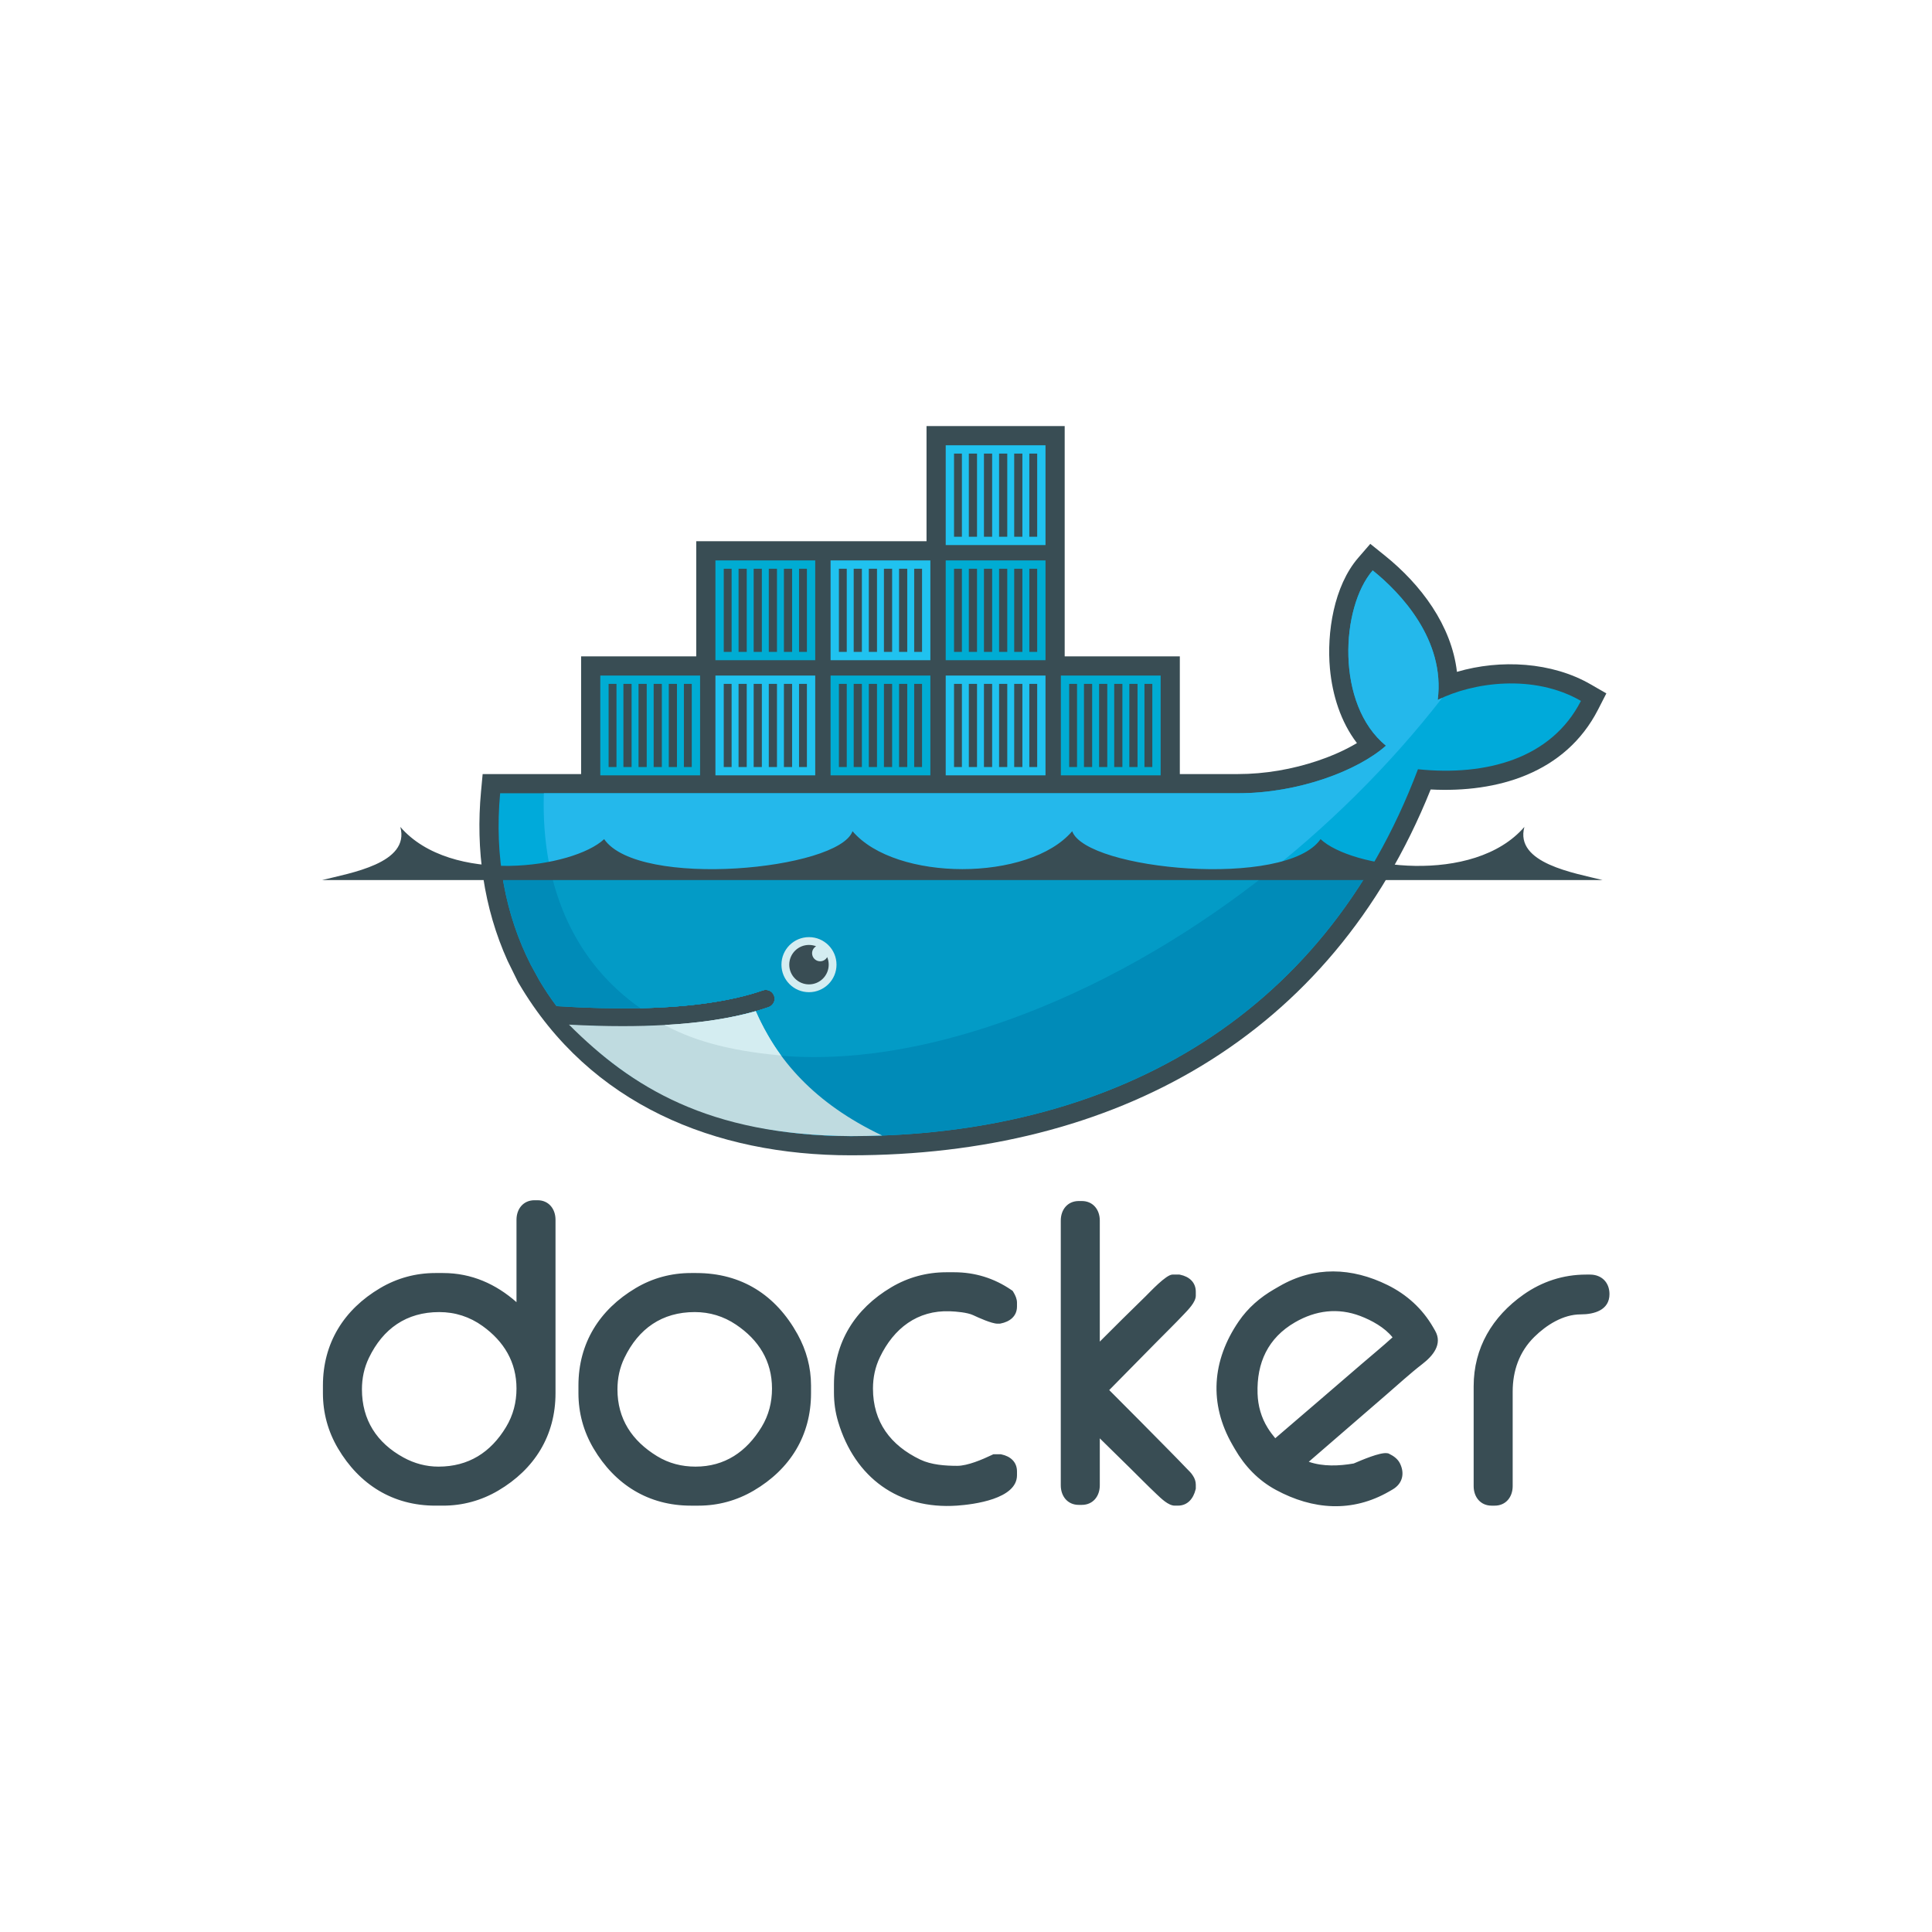 <?xml version="1.0" encoding="UTF-8" standalone="no"?>
<!-- Created with Inkscape (http://www.inkscape.org/) -->

<svg
   xmlns:dc="http://purl.org/dc/elements/1.1/"
   xmlns:cc="http://creativecommons.org/ns#"
   xmlns:rdf="http://www.w3.org/1999/02/22-rdf-syntax-ns#"
   xmlns:svg="http://www.w3.org/2000/svg"
   xmlns="http://www.w3.org/2000/svg"
   xmlns:sodipodi="http://sodipodi.sourceforge.net/DTD/sodipodi-0.dtd"
   xmlns:inkscape="http://www.inkscape.org/namespaces/inkscape"
   width="96"
   height="96"
   id="svg6517"
   version="1.1"
   inkscape:version="0.91 r13725"
   sodipodi:docname="icon.svg">
  <defs
     id="defs6519">
    <linearGradient
       id="Background">
      <stop
         id="stop4178"
         offset="0"
         style="stop-color:#b8b8b8;stop-opacity:1" />
      <stop
         id="stop4180"
         offset="1"
         style="stop-color:#c9c9c9;stop-opacity:1" />
    </linearGradient>
    <filter
       style="color-interpolation-filters:sRGB;"
       inkscape:label="Inner Shadow"
       id="filter1121">
      <feFlood
         flood-opacity="0.6"
         flood-color="rgb(0,0,0)"
         result="flood"
         id="feFlood1123" />
      <feComposite
         in="flood"
         in2="SourceGraphic"
         operator="out"
         result="composite1"
         id="feComposite1125" />
      <feGaussianBlur
         in="composite1"
         stdDeviation="1"
         result="blur"
         id="feGaussianBlur1127" />
      <feOffset
         dx="0"
         dy="2"
         result="offset"
         id="feOffset1129" />
      <feComposite
         in="offset"
         in2="SourceGraphic"
         operator="atop"
         result="composite2"
         id="feComposite1131" />
    </filter>
    <filter
       style="color-interpolation-filters:sRGB;"
       inkscape:label="Drop Shadow"
       id="filter950">
      <feFlood
         flood-opacity="0.25"
         flood-color="rgb(0,0,0)"
         result="flood"
         id="feFlood952" />
      <feComposite
         in="flood"
         in2="SourceGraphic"
         operator="in"
         result="composite1"
         id="feComposite954" />
      <feGaussianBlur
         in="composite1"
         stdDeviation="1"
         result="blur"
         id="feGaussianBlur956" />
      <feOffset
         dx="0"
         dy="1"
         result="offset"
         id="feOffset958" />
      <feComposite
         in="SourceGraphic"
         in2="offset"
         operator="over"
         result="composite2"
         id="feComposite960" />
    </filter>
    <clipPath
       clipPathUnits="userSpaceOnUse"
       id="clipPath873">
      <g
         transform="matrix(0,-0.667,0.666,0,-258.26,677)"
         id="g875"
         inkscape:label="Layer 1"
         style="fill:#ff00ff;fill-opacity:1;stroke:none;display:inline">
        <path
           style="fill:#ff00ff;fill-opacity:1;stroke:none;display:inline"
           d="m 46.703,898.228 50.595,0 C 138.162,898.228 144,904.065 144,944.926 l 0,50.738 c 0,40.861 -5.838,46.698 -46.703,46.698 l -50.595,0 C 5.838,1042.362 0,1036.525 0,995.664 L 0,944.926 C 0,904.065 5.838,898.228 46.703,898.228 Z"
           id="path877"
           inkscape:connector-curvature="0"
           sodipodi:nodetypes="sssssssss" />
      </g>
    </clipPath>
    <filter
       inkscape:collect="always"
       id="filter891"
       inkscape:label="Badge Shadow">
      <feGaussianBlur
         inkscape:collect="always"
         stdDeviation="0.72"
         id="feGaussianBlur893" />
    </filter>
    <clipPath
       clipPathUnits="userSpaceOnUse"
       id="clipPath18">
      <path
         d="M 0,580 650,580 650,0 0,0 0,580 Z"
         id="path20"
         inkscape:connector-curvature="0" />
    </clipPath>
  </defs>
  <sodipodi:namedview
     id="base"
     pagecolor="#ffffff"
     bordercolor="#666666"
     borderopacity="1.0"
     inkscape:pageopacity="0.0"
     inkscape:pageshadow="2"
     inkscape:zoom="11.524529"
     inkscape:cx="48.122302"
     inkscape:cy="48.761601"
     inkscape:document-units="px"
     inkscape:current-layer="layer3"
     showgrid="true"
     fit-margin-top="0"
     fit-margin-left="0"
     fit-margin-right="0"
     fit-margin-bottom="0"
     inkscape:window-width="1920"
     inkscape:window-height="1056"
     inkscape:window-x="1280"
     inkscape:window-y="24"
     inkscape:window-maximized="1"
     showborder="true"
     showguides="true"
     inkscape:guide-bbox="true"
     inkscape:showpageshadow="false">
    <inkscape:grid
       type="xygrid"
       id="grid821" />
    <sodipodi:guide
       orientation="1,0"
       position="16,48"
       id="guide823" />
    <sodipodi:guide
       orientation="0,1"
       position="64,80"
       id="guide825" />
    <sodipodi:guide
       orientation="1,0"
       position="80,40"
       id="guide827" />
    <sodipodi:guide
       orientation="0,1"
       position="64,16"
       id="guide829" />
  </sodipodi:namedview>
  <g
     inkscape:label="BACKGROUND"
     inkscape:groupmode="layer"
     id="layer1"
     transform="translate(268,-635.291)"
     style="display:inline">
    <path
       style="fill:none;fill-opacity:1;stroke:none;display:inline;filter:url(#filter1121)"
       d="m -268,700.156 0,-33.73 c 0,-27.243 3.888,-31.135 31.103,-31.135 l 33.794,0 c 27.215,0 31.103,3.892 31.103,31.135 l 0,33.73 c 0,27.243 -3.888,31.135 -31.103,31.135 l -33.794,0 C -264.112,731.291 -268,727.399 -268,700.156 Z"
       id="path6455"
       inkscape:connector-curvature="0"
       sodipodi:nodetypes="sssssssss" />
  </g>
  <g
     inkscape:groupmode="layer"
     id="layer3"
     inkscape:label="PLACE YOUR PICTOGRAM HERE"
     style="display:inline">
    <g
       id="g14"
       transform="matrix(0.134,0,0,-0.134,4.21,87.1)">
      <g
         id="g16"
         clip-path="url(#clipPath18)">
        <g
           id="g22"
           transform="translate(160.106,167.139)">
          <path
             d="m 0,0 0,30.553 c 0,4.011 2.51,7.238 6.664,7.238 l 1.152,0 c 4.155,0 6.653,-3.228 6.653,-7.238 l 0,-64.321 c 0,-15.685 -7.75,-28.164 -21.252,-36.115 -6.262,-3.683 -13.18,-5.574 -20.438,-5.574 l -2.869,0 c -15.687,0 -28.152,7.756 -36.115,21.25 -3.695,6.266 -5.572,13.174 -5.572,20.439 l 0,2.868 c 0,15.689 7.754,28.162 21.246,36.127 6.265,3.699 13.174,5.574 20.441,5.574 l 2.869,0 C -16.604,10.801 -7.596,6.686 0,0 m -57.311,-32.332 c 0,-11.33 5.493,-19.848 15.42,-25.279 4.014,-2.198 8.373,-3.377 12.953,-3.377 11.122,0 19.37,5.246 25.059,14.67 2.647,4.384 3.879,9.179 3.879,14.279 0,9.822 -4.65,17.486 -12.564,23.18 -4.799,3.451 -10.202,5.181 -16.092,5.181 -12.121,0 -20.844,-6.123 -26.08,-17.002 -1.768,-3.677 -2.575,-7.584 -2.575,-11.652 m 121.973,43.133 2.006,0 c 16.764,0 29.512,-8.133 37.592,-22.766 3.23,-5.853 4.959,-12.242 4.959,-18.935 l 0,-2.868 c 0,-15.683 -7.735,-28.181 -21.258,-36.117 -6.262,-3.672 -13.178,-5.572 -20.434,-5.572 l -2.865,0 c -15.687,0 -28.154,7.756 -36.115,21.25 -3.695,6.266 -5.576,13.174 -5.576,20.439 l 0,2.868 c 0,15.691 7.783,28.123 21.242,36.123 6.258,3.718 13.178,5.578 20.449,5.578 M 37.438,-32.332 c 0,-10.998 5.398,-19.088 14.687,-24.775 4.361,-2.672 9.164,-3.881 14.262,-3.881 10.867,0 18.898,5.509 24.49,14.681 2.666,4.373 3.871,9.176 3.871,14.268 0,10.226 -4.926,18.039 -13.346,23.701 -4.615,3.106 -9.752,4.66 -15.308,4.66 -12.121,0 -20.844,-6.123 -26.078,-17.002 -1.772,-3.677 -2.578,-7.584 -2.578,-11.652 m 131.929,27.498 c -2.183,1.023 -6.273,1.363 -8.635,1.453 -12.087,0.455 -20.834,-6.351 -25.964,-17.015 -1.772,-3.678 -2.58,-7.573 -2.58,-11.643 0,-12.393 6.505,-21.068 17.568,-26.357 4.041,-1.932 9.258,-2.299 13.674,-2.299 3.884,0 9.373,2.381 12.82,4.017 l 0.598,0.283 2.673,0 0.295,-0.06 c 3.291,-0.684 5.776,-2.77 5.776,-6.311 l 0,-1.431 c 0,-8.809 -16.1,-10.826 -22.242,-11.254 -21.678,-1.502 -37.891,10.404 -44.073,31.082 -1.074,3.59 -1.556,7.156 -1.556,10.898 l 0,2.864 c 0,15.689 7.785,28.117 21.242,36.111 6.258,3.717 13.178,5.582 20.447,5.582 l 2.867,0 c 7.711,0 14.815,-2.19 21.182,-6.539 l 0.523,-0.361 0.331,-0.545 C 185,2.5 185.592,1.184 185.592,-0.174 l 0,-1.431 c 0,-3.694 -2.764,-5.68 -6.1,-6.323 l -0.275,-0.049 -0.856,0 c -2.16,0 -7.066,2.237 -8.994,3.143 m 46.93,-9.797 c 5.619,5.627 11.26,11.244 16.963,16.779 1.59,1.543 7.607,8.079 9.976,8.079 l 2.592,0 0.295,-0.061 c 3.301,-0.686 5.773,-2.775 5.773,-6.322 l 0,-1.432 c 0,-2.42 -2.833,-5.23 -4.396,-6.887 -3.324,-3.523 -6.824,-6.931 -10.227,-10.382 l -17.478,-17.745 c 7.525,-7.543 15.045,-15.093 22.51,-22.695 2.064,-2.101 4.131,-4.207 6.164,-6.34 0.719,-0.756 1.779,-1.697 2.383,-2.746 0.646,-0.98 1.044,-2.088 1.044,-3.269 l 0,-1.496 -0.083,-0.344 c -0.813,-3.301 -2.909,-5.965 -6.567,-5.965 l -1.15,0 c -2.395,0 -5.098,2.709 -6.739,4.256 -3.377,3.185 -6.64,6.535 -9.953,9.789 l -11.107,10.904 0,-17.428 c 0,-4.013 -2.514,-7.24 -6.664,-7.24 l -1.141,0 c -4.154,0 -6.664,3.227 -6.664,7.24 l 0,98.207 c 0,4.016 2.512,7.227 6.664,7.227 l 1.141,0 c 4.15,0 6.664,-3.211 6.664,-7.227 l 0,-44.902 z m 180.328,24.858 1.436,0 c 4.339,0 7.236,-2.924 7.236,-7.239 0,-5.99 -5.727,-7.523 -10.682,-7.523 -6.498,0 -12.701,-3.934 -17.179,-8.346 -5.586,-5.506 -8.032,-12.558 -8.032,-20.31 l 0,-35.028 c 0,-4.015 -2.506,-7.238 -6.666,-7.238 l -1.14,0 c -4.159,0 -6.664,3.223 -6.664,7.238 l 0,37.037 c 0,14.223 6.923,25.832 18.464,33.975 6.895,4.865 14.788,7.434 23.227,7.434 M 293.789,-59.188 c 5.266,-1.837 11.27,-1.576 16.672,-0.634 2.762,1.174 9.828,4.256 12.428,3.804 l 0.406,-0.068 0.373,-0.184 c 1.586,-0.769 3.102,-1.857 3.91,-3.47 1.895,-3.787 0.985,-7.592 -2.734,-9.74 l -1.239,-0.715 c -13.724,-7.922 -28.322,-6.825 -42.001,0.574 -6.541,3.535 -11.545,8.785 -15.237,15.183 l -0.863,1.497 c -8.811,15.257 -7.621,31.308 2.314,45.818 3.432,5.016 7.914,8.891 13.157,11.92 l 1.982,1.144 c 12.926,7.461 26.777,6.952 40.053,0.403 7.136,-3.522 12.92,-8.772 16.904,-15.674 l 0.717,-1.242 c 2.894,-5.016 -0.856,-9.387 -4.727,-12.373 -4.492,-3.467 -9.027,-7.637 -13.334,-11.354 -9.599,-8.287 -19.185,-16.594 -28.781,-24.889 m -12.426,8.727 c 10.739,9.207 21.479,18.42 32.186,27.664 3.658,3.156 7.672,6.432 11.303,9.75 -2.914,3.67 -7.78,6.317 -11.914,7.895 -8.344,3.179 -16.575,2.111 -24.227,-2.307 -10.02,-5.783 -14.285,-14.996 -13.91,-26.459 0.146,-4.514 1.361,-8.863 3.758,-12.705 0.843,-1.354 1.787,-2.625 2.804,-3.838"
             style="fill:#394d54;fill-opacity:1;fill-rule:evenodd;stroke:none"
             id="path24"
             inkscape:connector-curvature="0" />
        </g>
        <g
           id="g26"
           transform="translate(363.387,406.609)">
          <path
             d="m 0,0 42.695,0 0,-43.646 21.588,0 c 9.969,0 20.223,1.777 29.664,4.976 4.639,1.572 9.846,3.762 14.422,6.515 -6.027,7.869 -9.103,17.804 -10.01,27.598 -1.23,13.322 1.457,30.661 10.473,41.086 l 4.488,5.192 5.348,-4.299 c 13.465,-10.818 24.789,-25.935 26.785,-43.166 16.213,4.768 35.248,3.64 49.539,-4.608 l 5.863,-3.382 -3.085,-6.024 c -12.086,-23.588 -37.354,-30.894 -62.057,-29.601 -36.965,-92.069 -117.442,-135.657 -215.02,-135.657 -50.412,0 -96.664,18.846 -123.002,63.573 l -0.431,0.73 -3.838,7.807 c -8.902,19.687 -11.86,41.256 -9.854,62.805 l 0.602,6.455 36.51,0 0,43.646 42.693,0 0,42.695 85.393,0 0,42.696 L 0,85.391 0,0 Z"
             style="fill:#394d54;fill-opacity:1;fill-rule:evenodd;stroke:none"
             id="path28"
             inkscape:connector-curvature="0" />
        </g>
        <g
           id="g30"
           transform="translate(501.713,390.463)">
          <path
             d="m 0,0 c 2.863,22.248 -13.787,39.725 -24.113,48.021 -11.899,-13.757 -13.748,-49.812 4.92,-64.992 -10.418,-9.254 -32.371,-17.642 -54.85,-17.642 l -273.627,0 c -2.185,-23.465 1.934,-45.073 11.342,-63.569 l 3.113,-5.693 c 1.971,-3.345 4.124,-6.573 6.451,-9.681 l 0.001,0 c 11.249,-0.722 21.621,-0.972 31.11,-0.762 l 0.005,0 c 18.647,0.413 33.862,2.613 45.394,6.609 1.717,0.597 3.588,-0.313 4.182,-2.029 0.593,-1.715 -0.315,-3.587 -2.03,-4.182 -1.533,-0.531 -3.132,-1.028 -4.783,-1.5 -0.002,-0.001 -0.004,-0.001 -0.006,-0.002 -9.08,-2.592 -18.816,-4.337 -31.379,-5.112 0.745,-0.012 -0.777,-0.112 -0.781,-0.112 -0.427,-0.027 -0.965,-0.087 -1.394,-0.112 -4.944,-0.277 -10.281,-0.335 -15.737,-0.335 -5.966,0 -11.844,0.114 -18.414,0.447 l -0.168,-0.112 c 22.799,-25.625 58.448,-40.994 103.131,-40.994 94.57,0 174.785,41.922 210.305,136.039 25.201,-2.586 49.42,3.84 60.437,25.346 C 35.561,9.76 12.994,6.531 0,0"
             style="fill:#00aada;fill-opacity:1;fill-rule:nonzero;stroke:none"
             id="path32"
             inkscape:connector-curvature="0" />
        </g>
        <g
           id="g34"
           transform="translate(501.713,390.463)">
          <path
             d="m 0,0 c 2.863,22.248 -13.787,39.725 -24.113,48.021 -11.899,-13.757 -13.748,-49.812 4.92,-64.992 -10.418,-9.254 -32.371,-17.642 -54.85,-17.642 l -257.424,0 c -1.117,-35.936 12.219,-63.214 35.814,-79.705 l 0.005,0 c 18.647,0.413 33.862,2.613 45.394,6.609 1.717,0.597 3.588,-0.313 4.182,-2.029 0.593,-1.715 -0.315,-3.587 -2.03,-4.182 -1.533,-0.531 -3.132,-1.028 -4.783,-1.5 -0.002,-0.001 -0.004,-0.001 -0.006,-0.002 -9.08,-2.592 -19.653,-4.56 -32.215,-5.336 -0.004,0 -0.305,0.291 -0.309,0.29 32.185,-16.509 78.852,-16.45 132.356,4.103 C -93.064,-93.318 -37.24,-49.408 1.713,0.814 1.125,0.549 0.553,0.277 0,0"
             style="fill:#24b8eb;fill-opacity:1;fill-rule:nonzero;stroke:none"
             id="path36"
             inkscape:connector-curvature="0" />
        </g>
        <g
           id="g38"
           transform="translate(154.555,327.34)">
          <path
             d="m 0,0 c 1.701,-12.568 5.377,-24.338 10.83,-35.059 l 3.113,-5.693 c 1.971,-3.345 4.124,-6.573 6.453,-9.681 11.25,-0.722 21.624,-0.972 31.114,-0.762 18.647,0.413 33.862,2.613 45.394,6.609 1.717,0.597 3.588,-0.313 4.182,-2.029 0.594,-1.715 -0.315,-3.587 -2.029,-4.182 -1.534,-0.531 -3.133,-1.028 -4.784,-1.5 -0.002,-0.001 -0.003,-0.001 -0.005,-0.002 -9.08,-2.592 -19.598,-4.449 -32.161,-5.224 -0.43,-0.027 -1.183,-0.032 -1.618,-0.056 -4.942,-0.277 -10.223,-0.446 -15.68,-0.446 -5.966,0 -12.068,0.113 -18.637,0.446 22.799,-25.625 58.67,-41.05 103.353,-41.05 80.961,0 151.399,30.731 192.282,98.629 L 0,0 Z"
             style="fill:#008bb8;fill-opacity:1;fill-rule:nonzero;stroke:none"
             id="path40"
             inkscape:connector-curvature="0" />
        </g>
        <g
           id="g42"
           transform="translate(172.709,327.34)">
          <path
             d="m 0,0 c 4.84,-22.069 16.471,-39.395 33.355,-51.195 18.648,0.413 33.863,2.613 45.395,6.609 1.717,0.597 3.588,-0.313 4.182,-2.029 0.593,-1.715 -0.315,-3.587 -2.03,-4.182 -1.533,-0.531 -3.132,-1.028 -4.783,-1.5 -0.002,-0.001 -0.004,-0.001 -0.006,-0.002 -9.08,-2.592 -19.82,-4.449 -32.383,-5.224 32.182,-16.507 78.715,-16.27 132.215,4.281 32.366,12.435 63.516,30.947 91.463,53.242 L 0,0 Z"
             style="fill:#039bc6;fill-opacity:1;fill-rule:nonzero;stroke:none"
             id="path44"
             inkscape:connector-curvature="0" />
        </g>
        <path
           d="m 191.182,399.494 37.002,0 0,-37.004 -37.002,0 0,37.004 z m 3.082,-3.084 2.92,0 0,-30.838 -2.92,0 0,30.838 z m 5.49,0 3.037,0 0,-30.838 -3.037,0 0,30.838 z m 5.605,0 3.037,0 0,-30.838 -3.037,0 0,30.838 z m 5.608,0 3.037,0 0,-30.838 -3.037,0 0,30.838 z m 5.607,0 3.037,0 0,-30.838 -3.037,0 0,30.838 z m 5.606,0 2.922,0 0,-30.838 -2.922,0 0,30.838 z"
           style="fill:#00acd3;fill-opacity:1;fill-rule:evenodd;stroke:none"
           id="path46"
           inkscape:connector-curvature="0" />
        <path
           d="m 233.875,442.189 37.006,0 0,-37.003 -37.006,0 0,37.003 z m 3.086,-3.084 2.918,0 0,-30.836 -2.918,0 0,30.836 z m 5.49,0 3.035,0 0,-30.836 -3.035,0 0,30.836 z m 5.604,0 3.037,0 0,-30.836 -3.037,0 0,30.836 z m 5.607,0 3.037,0 0,-30.836 -3.037,0 0,30.836 z m 5.608,0 3.037,0 0,-30.836 -3.037,0 0,30.836 z m 5.605,0 2.924,0 0,-30.836 -2.924,0 0,30.836 z"
           style="fill:#00acd3;fill-opacity:1;fill-rule:evenodd;stroke:none"
           id="path48"
           inkscape:connector-curvature="0" />
        <path
           d="m 233.875,399.494 37.006,0 0,-37.004 -37.006,0 0,37.004 z m 3.086,-3.084 2.918,0 0,-30.838 -2.918,0 0,30.838 z m 5.49,0 3.035,0 0,-30.838 -3.035,0 0,30.838 z m 5.604,0 3.037,0 0,-30.838 -3.037,0 0,30.838 z m 5.607,0 3.037,0 0,-30.838 -3.037,0 0,30.838 z m 5.608,0 3.037,0 0,-30.838 -3.037,0 0,30.838 z m 5.605,0 2.924,0 0,-30.838 -2.924,0 0,30.838 z"
           style="fill:#20c2ef;fill-opacity:1;fill-rule:evenodd;stroke:none"
           id="path50"
           inkscape:connector-curvature="0" />
        <path
           d="m 276.572,399.494 37.004,0 0,-37.004 -37.004,0 0,37.004 z m 3.084,-3.084 2.918,0 0,-30.838 -2.918,0 0,30.838 z m 5.489,0 3.037,0 0,-30.838 -3.037,0 0,30.838 z m 5.607,0 3.037,0 0,-30.838 -3.037,0 0,30.838 z m 5.607,0 3.037,0 0,-30.838 -3.037,0 0,30.838 z m 5.606,0 3.039,0 0,-30.838 -3.039,0 0,30.838 z m 5.607,0 2.92,0 0,-30.838 -2.92,0 0,30.838 z"
           style="fill:#00acd3;fill-opacity:1;fill-rule:evenodd;stroke:none"
           id="path52"
           inkscape:connector-curvature="0" />
        <path
           d="m 276.572,442.189 37.004,0 0,-37.003 -37.004,0 0,37.003 z m 3.084,-3.084 2.918,0 0,-30.836 -2.918,0 0,30.836 z m 5.489,0 3.037,0 0,-30.836 -3.037,0 0,30.836 z m 5.607,0 3.037,0 0,-30.836 -3.037,0 0,30.836 z m 5.607,0 3.037,0 0,-30.836 -3.037,0 0,30.836 z m 5.606,0 3.039,0 0,-30.836 -3.039,0 0,30.836 z m 5.607,0 2.92,0 0,-30.836 -2.92,0 0,30.836 z"
           style="fill:#20c2ef;fill-opacity:1;fill-rule:evenodd;stroke:none"
           id="path54"
           inkscape:connector-curvature="0" />
        <path
           d="m 319.268,399.494 37.004,0 0,-37.004 -37.004,0 0,37.004 z m 3.084,-3.084 2.92,0 0,-30.838 -2.92,0 0,30.838 z m 5.49,0 3.037,0 0,-30.838 -3.037,0 0,30.838 z m 5.605,0 3.037,0 0,-30.838 -3.037,0 0,30.838 z m 5.608,0 3.037,0 0,-30.838 -3.037,0 0,30.838 z m 5.607,0 3.037,0 0,-30.838 -3.037,0 0,30.838 z m 5.606,0 2.922,0 0,-30.838 -2.922,0 0,30.838 z"
           style="fill:#20c2ef;fill-opacity:1;fill-rule:evenodd;stroke:none"
           id="path56"
           inkscape:connector-curvature="0" />
        <path
           d="m 319.268,442.189 37.004,0 0,-37.003 -37.004,0 0,37.003 z m 3.084,-3.084 2.92,0 0,-30.836 -2.92,0 0,30.836 z m 5.49,0 3.037,0 0,-30.836 -3.037,0 0,30.836 z m 5.605,0 3.037,0 0,-30.836 -3.037,0 0,30.836 z m 5.608,0 3.037,0 0,-30.836 -3.037,0 0,30.836 z m 5.607,0 3.037,0 0,-30.836 -3.037,0 0,30.836 z m 5.606,0 2.922,0 0,-30.836 -2.922,0 0,30.836 z"
           style="fill:#00acd3;fill-opacity:1;fill-rule:evenodd;stroke:none"
           id="path58"
           inkscape:connector-curvature="0" />
        <path
           d="m 319.268,484.885 37.004,0 0,-37.004 -37.004,0 0,37.004 z m 3.084,-3.082 2.92,0 0,-30.838 -2.92,0 0,30.838 z m 5.49,0 3.037,0 0,-30.838 -3.037,0 0,30.838 z m 5.605,0 3.037,0 0,-30.838 -3.037,0 0,30.838 z m 5.608,0 3.037,0 0,-30.838 -3.037,0 0,30.838 z m 5.607,0 3.037,0 0,-30.838 -3.037,0 0,30.838 z m 5.606,0 2.922,0 0,-30.838 -2.922,0 0,30.838 z"
           style="fill:#20c2ef;fill-opacity:1;fill-rule:evenodd;stroke:none"
           id="path60"
           inkscape:connector-curvature="0" />
        <path
           d="m 361.963,399.494 37.004,0 0,-37.004 -37.004,0 0,37.004 z m 3.082,-3.084 2.922,0 0,-30.838 -2.922,0 0,30.838 z m 5.49,0 3.037,0 0,-30.838 -3.037,0 0,30.838 z m 5.608,0 3.037,0 0,-30.838 -3.037,0 0,30.838 z m 5.605,0 3.037,0 0,-30.838 -3.037,0 0,30.838 z m 5.609,0 3.035,0 0,-30.838 -3.035,0 0,30.838 z m 5.606,0 2.92,0 0,-30.838 -2.92,0 0,30.838 z"
           style="fill:#00acd3;fill-opacity:1;fill-rule:evenodd;stroke:none"
           id="path62"
           inkscape:connector-curvature="0" />
        <g
           id="g64"
           transform="translate(268.565,302.496)">
          <path
             d="m 0,0 c 5.637,0 10.207,-4.572 10.207,-10.209 0,-5.637 -4.57,-10.207 -10.207,-10.207 -5.639,0 -10.209,4.57 -10.209,10.207 C -10.209,-4.572 -5.639,0 0,0"
             style="fill:#d4edf1;fill-opacity:1;fill-rule:evenodd;stroke:none"
             id="path66"
             inkscape:connector-curvature="0" />
        </g>
        <g
           id="g68"
           transform="translate(268.565,299.6)">
          <path
             d="M 0,0 C 0.934,0 1.824,-0.176 2.646,-0.494 1.756,-1.01 1.152,-1.975 1.152,-3.078 c 0,-1.649 1.336,-2.983 2.985,-2.983 1.129,0 2.109,0.627 2.617,1.553 0.357,-0.863 0.557,-1.81 0.557,-2.805 0,-4.037 -3.274,-7.31 -7.311,-7.31 -4.037,0 -7.313,3.273 -7.313,7.31 C -7.313,-3.273 -4.037,0 0,0"
             style="fill:#394d54;fill-opacity:1;fill-rule:evenodd;stroke:none"
             id="path70"
             inkscape:connector-curvature="0" />
        </g>
        <g
           id="g72"
           transform="translate(88,323.65)">
          <path
             d="M 0,0 223.613,0 251.27,0 474.877,0 C 464.537,2.623 442.162,6.166 445.852,19.717 427.051,-2.039 381.709,4.453 370.266,15.182 357.523,-3.301 283.34,3.725 278.166,18.123 262.191,-0.625 212.689,-0.625 196.713,18.123 191.537,3.725 117.355,-3.301 104.611,15.182 93.168,4.453 47.83,-2.039 29.027,19.717 32.717,6.166 10.342,2.623 0,0"
             style="fill:#394d54;fill-opacity:1;fill-rule:evenodd;stroke:none"
             id="path74"
             inkscape:connector-curvature="0" />
        </g>
        <g
           id="g76"
           transform="translate(295.701,228.932)">
          <path
             d="m 0,0 c -25.281,11.997 -39.158,28.306 -46.879,46.109 -9.391,-2.68 -20.68,-4.393 -33.795,-5.13 -4.941,-0.277 -10.139,-0.418 -15.594,-0.418 -6.287,0 -12.914,0.185 -19.869,0.554 23.184,-23.17 51.705,-41.01 104.516,-41.336 3.898,0 7.769,0.076 11.621,0.221"
             style="fill:#bfdbe0;fill-opacity:1;fill-rule:nonzero;stroke:none"
             id="path78"
             inkscape:connector-curvature="0" />
        </g>
        <g
           id="g80"
           transform="translate(258.213,258.613)">
          <path
             d="M 0,0 C -3.498,4.748 -6.891,10.715 -9.385,16.43 -18.777,13.748 -30.068,12.034 -43.186,11.298 -34.176,6.406 -21.289,1.875 0,0"
             style="fill:#d4edf1;fill-opacity:1;fill-rule:nonzero;stroke:none"
             id="path82"
             inkscape:connector-curvature="0" />
        </g>
      </g>
    </g>
  </g>
  <g
     inkscape:groupmode="layer"
     id="layer2"
     inkscape:label="BADGE"
     style="display:none"
     sodipodi:insensitive="true">
    <g
       style="display:inline"
       transform="translate(-340,-581)"
       id="g4394"
       clip-path="none">
      <g
         id="g855">
        <g
           inkscape:groupmode="maskhelper"
           id="g870"
           clip-path="url(#clipPath873)"
           style="opacity:0.6;filter:url(#filter891)">
          <path
             transform="matrix(1.5,0,0,1.5,-30,-237.543)"
             d="m 264,552.362 a 12,12 0 0 1 -12,12 12,12 0 0 1 -12,-12 12,12 0 0 1 12,-12 12,12 0 0 1 12,12 z"
             sodipodi:ry="12"
             sodipodi:rx="12"
             sodipodi:cy="552.36218"
             sodipodi:cx="252"
             id="path844"
             style="color:#000000;fill:#000000;fill-opacity:1;fill-rule:nonzero;stroke:none;stroke-width:4;marker:none;visibility:visible;display:inline;overflow:visible;enable-background:accumulate"
             sodipodi:type="arc" />
        </g>
        <g
           id="g862">
          <path
             sodipodi:type="arc"
             style="color:#000000;fill:#f5f5f5;fill-opacity:1;fill-rule:nonzero;stroke:none;stroke-width:4;marker:none;visibility:visible;display:inline;overflow:visible;enable-background:accumulate"
             id="path4398"
             sodipodi:cx="252"
             sodipodi:cy="552.36218"
             sodipodi:rx="12"
             sodipodi:ry="12"
             d="m 264,552.362 a 12,12 0 0 1 -12,12 12,12 0 0 1 -12,-12 12,12 0 0 1 12,-12 12,12 0 0 1 12,12 z"
             transform="matrix(1.5,0,0,1.5,-30,-238.543)" />
          <path
             transform="matrix(1.25,0,0,1.25,33,-100.453)"
             d="m 264,552.362 a 12,12 0 0 1 -12,12 12,12 0 0 1 -12,-12 12,12 0 0 1 12,-12 12,12 0 0 1 12,12 z"
             sodipodi:ry="12"
             sodipodi:rx="12"
             sodipodi:cy="552.36218"
             sodipodi:cx="252"
             id="path4400"
             style="color:#000000;fill:#dd4814;fill-opacity:1;fill-rule:nonzero;stroke:none;stroke-width:4;marker:none;visibility:visible;display:inline;overflow:visible;enable-background:accumulate"
             sodipodi:type="arc" />
          <path
             sodipodi:type="star"
             style="color:#000000;fill:#f5f5f5;fill-opacity:1;fill-rule:nonzero;stroke:none;stroke-width:3;marker:none;visibility:visible;display:inline;overflow:visible;enable-background:accumulate"
             id="path4459"
             sodipodi:sides="5"
             sodipodi:cx="666.19574"
             sodipodi:cy="589.50385"
             sodipodi:r1="7.2431178"
             sodipodi:r2="4.3458705"
             sodipodi:arg1="1.0471976"
             sodipodi:arg2="1.6755161"
             inkscape:flatsided="false"
             inkscape:rounded="0.1"
             inkscape:randomized="0"
             d="m 669.817,595.777 c -0.391,0.226 -3.626,-1.903 -4.076,-1.951 -0.449,-0.047 -4.057,1.363 -4.392,1.061 -0.336,-0.302 0.69,-4.037 0.596,-4.479 -0.094,-0.442 -2.55,-3.437 -2.366,-3.85 0.184,-0.413 4.053,-0.592 4.444,-0.818 0.391,-0.226 2.481,-3.487 2.93,-3.44 0.449,0.047 1.815,3.671 2.151,3.974 0.336,0.302 4.083,1.282 4.177,1.724 0.094,0.442 -2.931,2.861 -3.115,3.274 -0.184,0.413 0.043,4.279 -0.349,4.505 z"
             transform="matrix(1.511,-0.164,0.164,1.511,-755.373,-191.937)" />
        </g>
      </g>
    </g>
  </g>
</svg>
